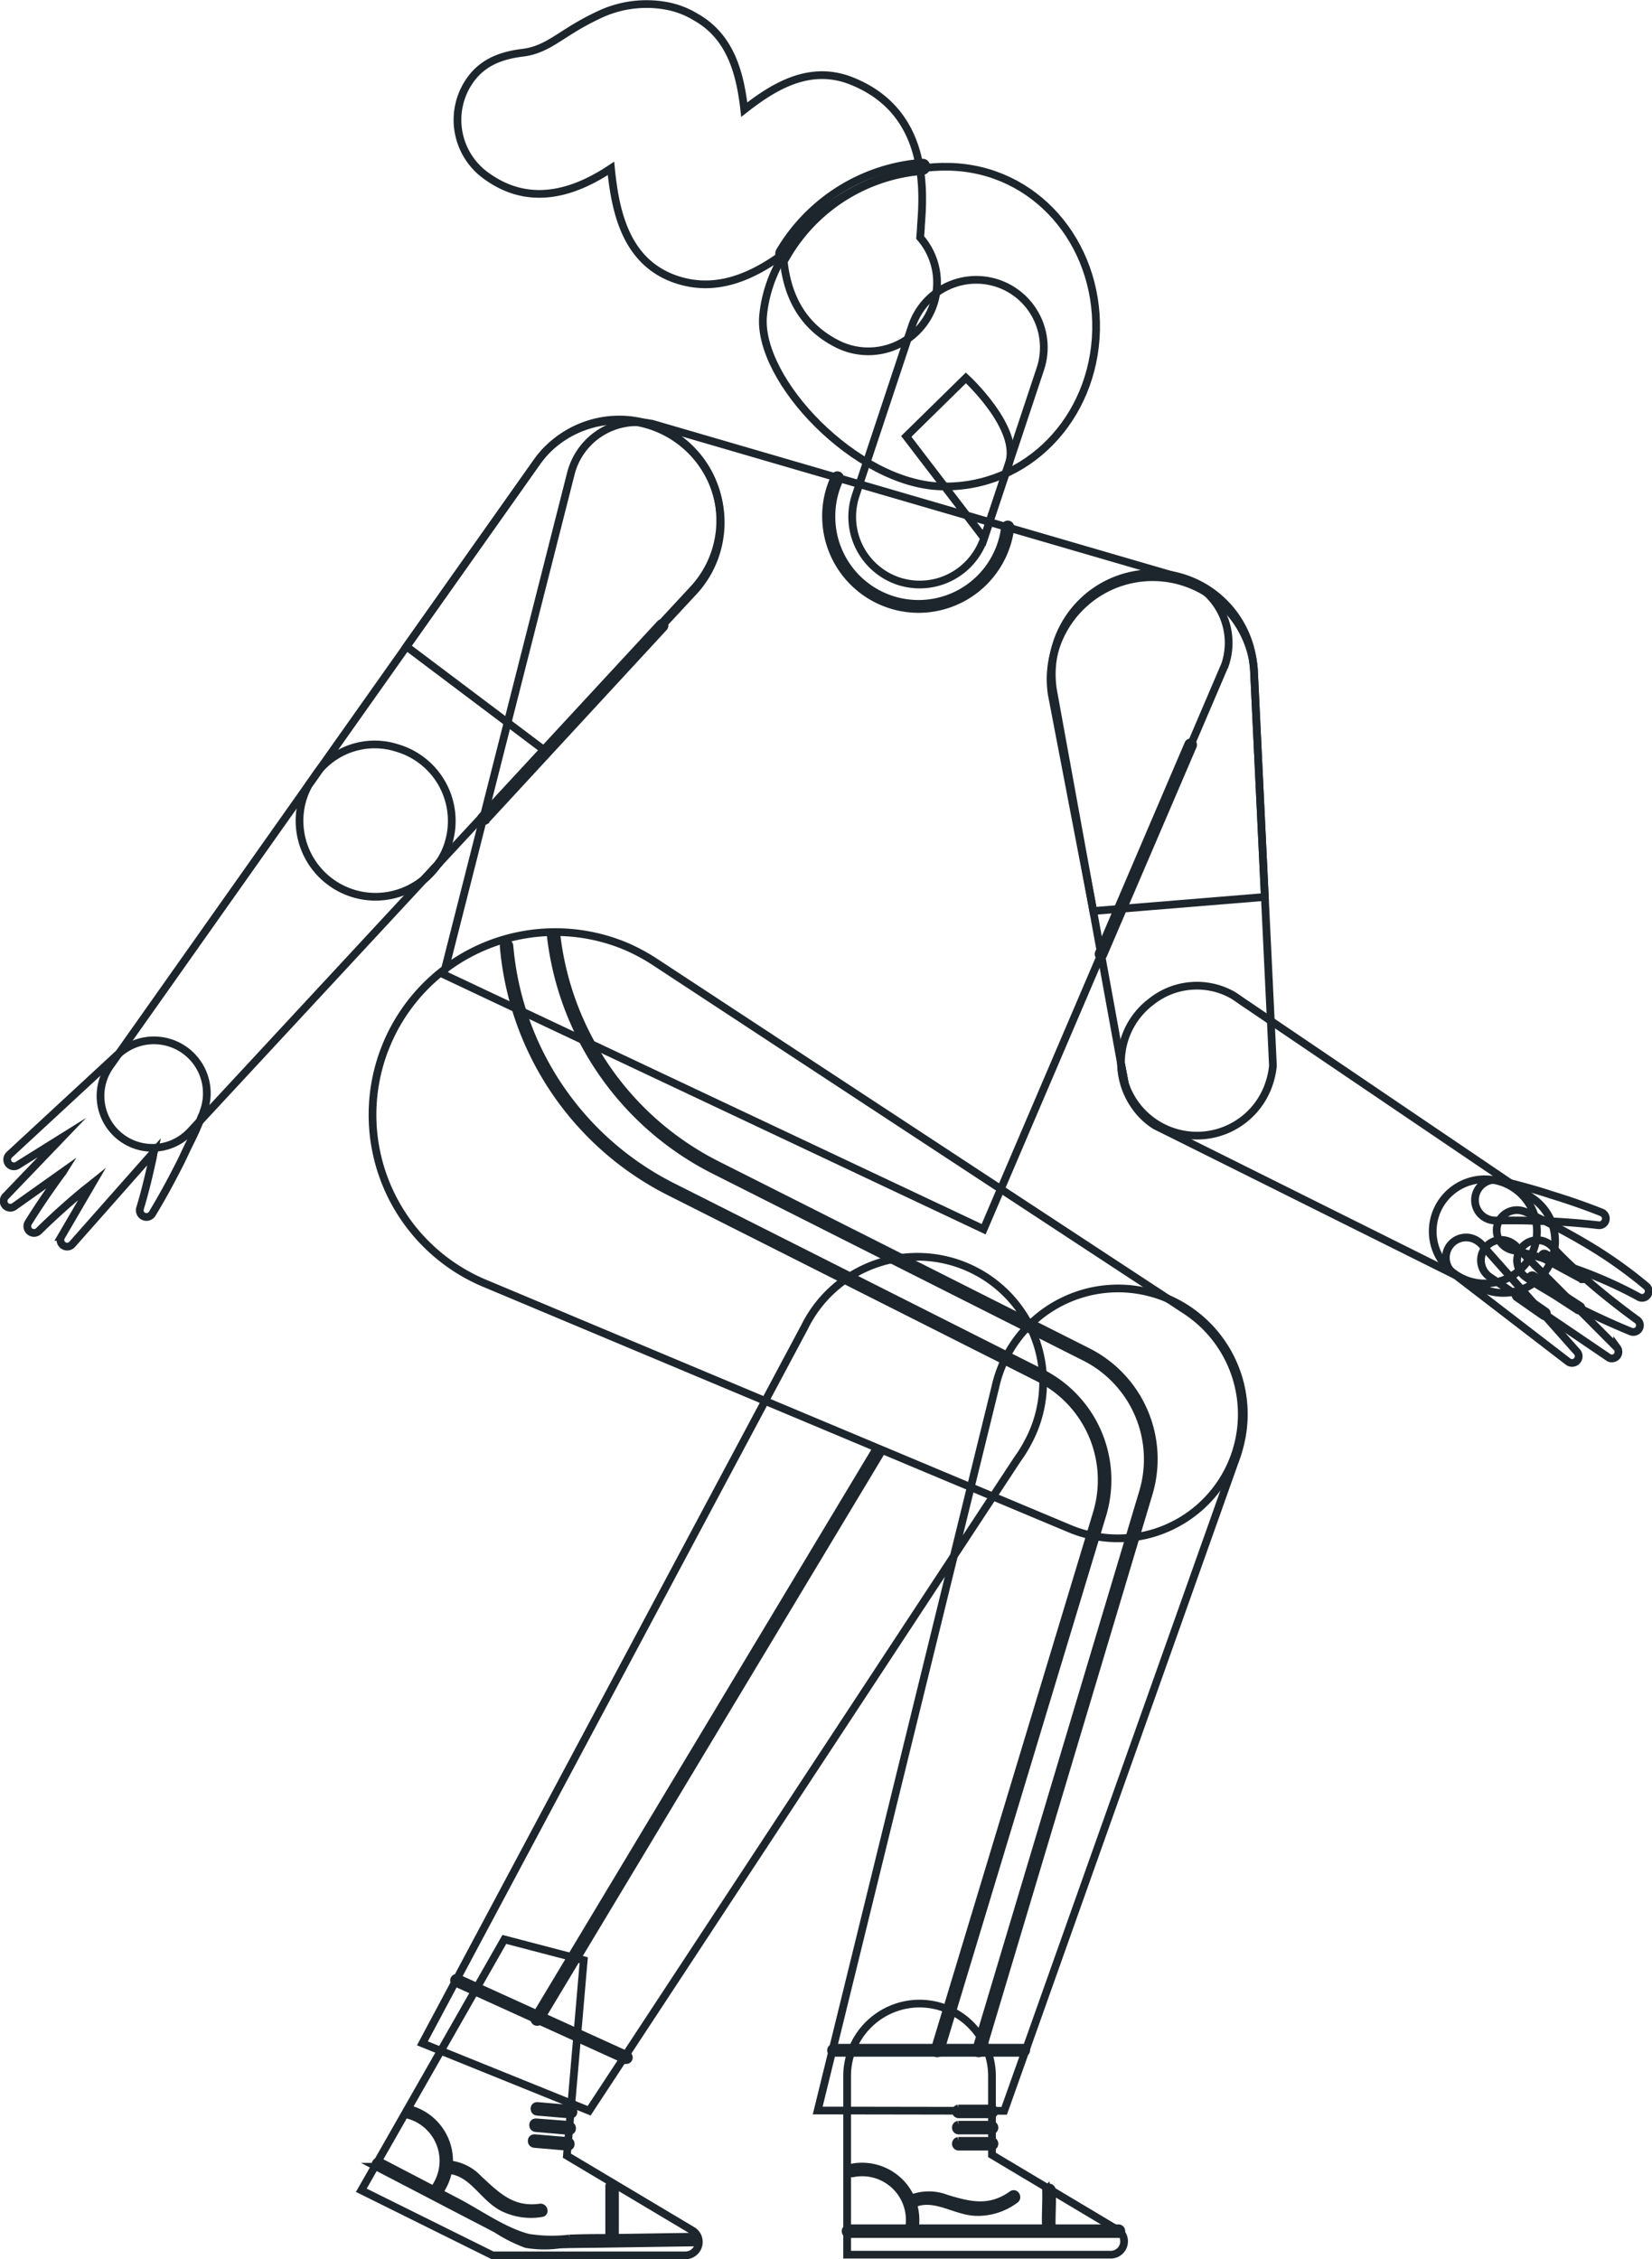 <svg id="OBJECTS" xmlns="http://www.w3.org/2000/svg" viewBox="0 0 213.93 292.6"><defs><style>.cls-1,.cls-2{fill:none;stroke:#1d262d;}.cls-1{stroke-miterlimit:10;}.cls-2{stroke-linecap:round;stroke-linejoin:round;stroke-width:0.75px;}</style></defs><title>shoe</title><path class="cls-1" d="M436.46,239.36,436,237A9.59,9.59,0,0,0,436.46,239.36Z" transform="translate(-290.81 -99.13)"/><path class="cls-1" d="M455.65,237.17l-.11-2.38-2.34-48.73a14.39,14.39,0,0,0-.2-1.72,13.08,13.08,0,1,0-25.73,4.7L436,237l.43,2.33a9.84,9.84,0,0,0,18.83-.2A9.92,9.92,0,0,0,455.65,237.17Z" transform="translate(-290.81 -99.13)"/><path class="cls-1" d="M489.25,254.3l-36.89-25c-.8-.52-1.41-1-2-1.34a9.46,9.46,0,0,0-10.43.87,9.84,9.84,0,0,0-2,13.77,9.12,9.12,0,0,0,2.49,2.32L442.6,246l39.89,19.88a6.72,6.72,0,0,0,6.76-11.58Z" transform="translate(-290.81 -99.13)"/><path class="cls-1" d="M427,189a13.21,13.21,0,0,1,26-4.62,14.39,14.39,0,0,1,.2,1.72l1.4,29.2-22.21,1.82Z" transform="translate(-290.81 -99.13)"/><path class="cls-1" d="M436,237l.43,2.33A9.59,9.59,0,0,1,436,237Z" transform="translate(-290.81 -99.13)"/><path class="cls-1" d="M488.34,256.08c1.48.66,2.81,1.33,4.17,2.05s2.68,1.46,4,2.25a58.16,58.16,0,0,1,7.44,5.28.85.85,0,0,1-1,1.4h0a55.67,55.67,0,0,0-8-3.56c-1.36-.49-2.74-.95-4.13-1.36s-2.81-.8-4.14-1.1h0a2.62,2.62,0,0,1,1.14-5.12A2.56,2.56,0,0,1,488.34,256.08Z" transform="translate(-290.81 -99.13)"/><path class="cls-1" d="M482.62,260.24l12.43,14a.86.86,0,0,1-1.16,1.25l-14.82-11.39a2.62,2.62,0,0,1,3.19-4.16A2.33,2.33,0,0,1,482.62,260.24Z" transform="translate(-290.81 -99.13)"/><path class="cls-1" d="M487.23,260.65l13,13.05,0,0A.86.86,0,0,1,499.2,275l-15.37-10.42a2.63,2.63,0,1,1,2.95-4.35,2.89,2.89,0,0,1,.37.31Z" transform="translate(-290.81 -99.13)"/><path class="cls-1" d="M491.89,260.65c.69.8,1.6,1.68,2.46,2.49s1.78,1.63,2.7,2.42q2.77,2.35,5.78,4.53a.86.86,0,0,1-.83,1.49c-2.32-.95-4.6-2-6.86-3.14q-1.69-.85-3.36-1.8c-1.13-.65-2.18-1.26-3.35-2.08h0a2.63,2.63,0,1,1,3-4.32A2.78,2.78,0,0,1,491.89,260.65Z" transform="translate(-290.81 -99.13)"/><path class="cls-1" d="M484.91,252c1.19.27,2.29.56,3.42.87s2.23.63,3.33,1q3.31,1,6.54,2.28a.86.86,0,0,1-.41,1.66h0c-2.24-.26-4.48-.43-6.71-.53-1.12,0-2.24-.07-3.36-.08s-2.25,0-3.3,0a2.64,2.64,0,0,1-.19-5.27,3,3,0,0,1,.67.06Z" transform="translate(-290.81 -99.13)"/><path class="cls-1" d="M489.12,261.64h0a6.75,6.75,0,0,1-9.06,3h0a6.76,6.76,0,0,1-3-9.06h0a6.76,6.76,0,0,1,9.07-3h0A6.74,6.74,0,0,1,489.12,261.64Z" transform="translate(-290.81 -99.13)"/><path class="cls-1" d="M495.29,268.86a.34.34,0,0,1-.17-.05l-6.06-3.94a.31.31,0,0,1,.34-.53l6.06,3.94a.32.32,0,0,1,.09.44A.31.31,0,0,1,495.29,268.86Z" transform="translate(-290.81 -99.13)"/><path class="cls-1" d="M495.76,264.77a.24.24,0,0,1-.15,0l-5-2.71a.32.32,0,0,1,.3-.56l5,2.72a.31.31,0,0,1-.14.59Z" transform="translate(-290.81 -99.13)"/><path class="cls-1" d="M490.86,269.61a.35.35,0,0,1-.18-.05l-3.5-2.44a.32.32,0,0,1,.36-.52L491,269a.32.32,0,0,1,.07.44A.29.29,0,0,1,490.86,269.61Z" transform="translate(-290.81 -99.13)"/><path class="cls-1" d="M443.51,173.9l-67.78-19.75a8.83,8.83,0,0,0-11,6.33l-16.47,64.85,69.93,33,31.27-73.13A8.83,8.83,0,0,0,443.51,173.9Z" transform="translate(-290.81 -99.13)"/><path class="cls-1" d="M409.88,358.62h0a9.39,9.39,0,0,0-9.37,9.39v23.13h34.14a1.73,1.73,0,0,0,1-3.14l-16.38-9.78V368A9.39,9.39,0,0,0,409.88,358.62Z" transform="translate(-290.81 -99.13)"/><path class="cls-1" d="M400.63,388.47H435.7a.38.38,0,0,0,0-.75H400.63a.38.38,0,0,0,0,.75Z" transform="translate(-290.81 -99.13)"/><path class="cls-1" d="M401.22,380.61a6.16,6.16,0,0,1,7.29,7.2c-.08.47.64.68.72.2a6.92,6.92,0,0,0-8.21-8.13c-.47.1-.27.82.2.73Z" transform="translate(-290.81 -99.13)"/><path class="cls-1" d="M419.27,372.21h-4.36a.38.38,0,0,0,0,.75h4.36a.38.38,0,0,0,0-.75Z" transform="translate(-290.81 -99.13)"/><path class="cls-1" d="M419.27,374.31h-4.36a.38.38,0,0,0,0,.75h4.36a.38.38,0,0,0,0-.75Z" transform="translate(-290.81 -99.13)"/><path class="cls-1" d="M419.27,376.4h-4.36a.38.38,0,0,0,0,.75h4.36a.38.38,0,0,0,0-.75Z" transform="translate(-290.81 -99.13)"/><path class="cls-1" d="M408.93,384.61c2.8-1.31,5.36.83,8.13,1a8.07,8.07,0,0,0,5.21-1.61c.39-.27,0-.93-.38-.65-2.89,2.05-5.4,1.47-8.5.53a6.29,6.29,0,0,0-4.84.1c-.44.2-.06.85.38.64Z" transform="translate(-290.81 -99.13)"/><path class="cls-1" d="M426.27,382.8c.06,1.67-.11,3.35,0,5a.38.38,0,0,0,.75,0c-.07-1.67.1-3.35,0-5,0-.48-.77-.49-.75,0Z" transform="translate(-290.81 -99.13)"/><path class="cls-1" d="M366.4,353l-10.28-2.69L337.6,382.8l17,8.43h25a1.74,1.74,0,0,0,1-3.14l-16.38-9.77Z" transform="translate(-290.81 -99.13)"/><path class="cls-1" d="M345.51,363.77,395,271a16.28,16.28,0,1,1,28.89,15,17,17,0,0,1-1.3,2.09L367.1,372.5Z" transform="translate(-290.81 -99.13)"/><path class="cls-1" d="M371.92,365.91a.35.35,0,0,1-.14,0l-22-10a.33.33,0,0,1,.27-.6l22,10a.33.33,0,0,1-.13.63Z" transform="translate(-290.81 -99.13)"/><path class="cls-1" d="M375.66,223.74l68.74,45.14a16.07,16.07,0,0,1-15,28.26l-75.84-31.81a23.66,23.66,0,0,1,18.3-43.64A24.67,24.67,0,0,1,375.66,223.74Z" transform="translate(-290.81 -99.13)"/><path class="cls-1" d="M396.7,372.47l23-93.68a16.28,16.28,0,1,1,31.71,7.38,17.69,17.69,0,0,1-.73,2.34l-29.83,84Z" transform="translate(-290.81 -99.13)"/><path class="cls-1" d="M339.59,379.75l10.35,5.39c1.72.9,3.45,1.78,5.17,2.69a19.57,19.57,0,0,0,3.85,1.94,14.08,14.08,0,0,0,4.3.06c1.74-.07,3.48-.06,5.23-.09l12.14-.18a.38.38,0,0,0,0-.75l-10.69.16c-1.8,0-3.6,0-5.4.08a19.57,19.57,0,0,1-5.3-.1c-3.2-.81-6.42-3.16-9.35-4.68L340,379.11c-.43-.23-.81.42-.38.64Z" transform="translate(-290.81 -99.13)"/><path class="cls-1" d="M343.74,373.05a6.17,6.17,0,0,1,3.11,9.83c-.29.39.36.76.65.38a6.93,6.93,0,0,0-3.56-10.93.37.37,0,0,0-.2.72Z" transform="translate(-290.81 -99.13)"/><path class="cls-1" d="M364.72,372.25l-4.34-.37c-.48,0-.48.71,0,.75l4.34.37c.48,0,.48-.71,0-.75Z" transform="translate(-290.81 -99.13)"/><path class="cls-1" d="M364.54,374.33,360.2,374c-.48,0-.48.71,0,.75l4.34.37c.48.05.48-.7,0-.75Z" transform="translate(-290.81 -99.13)"/><path class="cls-1" d="M364.36,376.42l-4.34-.37c-.48,0-.48.71,0,.75l4.34.37c.49,0,.48-.71,0-.75Z" transform="translate(-290.81 -99.13)"/><path class="cls-1" d="M348.72,380.17c3.21.13,4.55,3.43,7.1,4.8a8.15,8.15,0,0,0,5.13.79c.48-.06.27-.79-.2-.72-3.61.49-5.56-1.46-8-3.73a6,6,0,0,0-4.06-1.89c-.48,0-.48.73,0,.75Z" transform="translate(-290.81 -99.13)"/><path class="cls-1" d="M369.7,382.25c0,2.23,0,4.47,0,6.7a.38.38,0,0,0,.75,0c0-2.23,0-4.47,0-6.7a.38.38,0,0,0-.75,0Z" transform="translate(-290.81 -99.13)"/><path class="cls-1" d="M423.37,365H398.76a.33.33,0,0,1,0-.66h24.61a.33.33,0,0,1,0,.66Z" transform="translate(-290.81 -99.13)"/><path class="cls-1" d="M412.2,365.06l-.11,0a.38.38,0,0,1-.25-.47l21-69.47a14.82,14.82,0,0,0-7.5-17.52l-48-24.21a39.34,39.34,0,0,1-21.3-31.69.36.36,0,0,1,.34-.4.36.36,0,0,1,.4.34,38.59,38.59,0,0,0,20.9,31.08l48,24.21a15.56,15.56,0,0,1,7.88,18.41l-21,69.47A.36.36,0,0,1,412.2,365.06Z" transform="translate(-290.81 -99.13)"/><path class="cls-1" d="M417.57,365.06l-.11,0a.38.38,0,0,1-.25-.47l21.6-72.17a14.82,14.82,0,0,0-7.5-17.52l-48-24.21a39,39,0,0,1-21.18-30.39.38.38,0,0,1,.33-.42.37.37,0,0,1,.41.33A38.27,38.27,0,0,0,383.68,250l48,24.21a15.56,15.56,0,0,1,7.87,18.41l-21.59,72.17A.38.38,0,0,1,417.57,365.06Z" transform="translate(-290.81 -99.13)"/><path class="cls-1" d="M360.38,361a.46.46,0,0,1-.2-.05.38.38,0,0,1-.12-.52L404.15,287a.37.37,0,1,1,.64.39L360.7,360.77A.37.37,0,0,1,360.38,361Z" transform="translate(-290.81 -99.13)"/><path class="cls-1" d="M354.16,122.17c-.2-.13-.39-.27-.59-.42a8.91,8.91,0,0,1-1.72-12.46c1.66-2.19,4-3,6.64-3.33,2.39-.28,4-1.53,5.95-2.74a34.27,34.27,0,0,1,3.89-2.15,14.31,14.31,0,0,1,8.78-1.18,11.06,11.06,0,0,1,3.78,1.44c4.52,2.53,5.76,7.27,6.3,12,3.89-3.06,8.52-5.85,13.88-3.72,10.07,4,9.34,14.34,9,18.76,0,.45-.07,1-.1,1.52a8.9,8.9,0,0,1-10.66,13.82c-5.4-2.69-6.82-7.55-7.09-11.68-4,2.9-8.71,5.1-14,3.24-6.37-2.26-7.73-8.71-8.29-14.33C366.05,123.52,360.1,126.22,354.16,122.17Z" transform="translate(-290.81 -99.13)"/><path class="cls-1" d="M432.75,141.92c-.28,11.43-8.93,20.48-20,20.21S388.84,148.3,389.63,140c1.09-11.37,13.09-19.54,24.15-19.27S433,130.5,432.75,141.92Z" transform="translate(-290.81 -99.13)"/><path class="cls-1" d="M407.15,174.39h0a8.79,8.79,0,0,0,11.1-5.57l7.28-21.91A8.77,8.77,0,0,0,420,135.82h0a8.78,8.78,0,0,0-11.1,5.56l-7.28,21.91A8.78,8.78,0,0,0,407.15,174.39Z" transform="translate(-290.81 -99.13)"/><path class="cls-1" d="M415.89,148.07s7.09,6.5,5.57,11.1l-3.21,9.65-10.08-13.17Z" transform="translate(-290.81 -99.13)"/><path class="cls-1" d="M392.72,132.28a22.39,22.39,0,0,1,17.53-11c.69,0,.69-1.14,0-1.08a23.52,23.52,0,0,0-18.47,11.49.54.54,0,0,0,.94.55Z" transform="translate(-290.81 -99.13)"/><path class="cls-1" d="M345.8,212.94l1.61-1.74A9.87,9.87,0,0,1,345.8,212.94Z" transform="translate(-290.81 -99.13)"/><path class="cls-1" d="M330.79,200.77l1.37-1.94L360.32,159a14,14,0,0,1,1.09-1.35,13.08,13.08,0,0,1,19.18,17.79L347.41,211.2l-1.61,1.74A9.84,9.84,0,0,1,330,202.65,10.74,10.74,0,0,1,330.79,200.77Z" transform="translate(-290.81 -99.13)"/><path class="cls-1" d="M305.08,237.16l25.71-36.39c.57-.76,1-1.43,1.37-1.94A9.47,9.47,0,0,1,342.22,196a9.84,9.84,0,0,1,6.7,12.2,8.85,8.85,0,0,1-1.51,3l-1.61,1.74-30.3,32.67a6.72,6.72,0,0,1-10.42-8.45Z" transform="translate(-290.81 -99.13)"/><path class="cls-1" d="M317.17,243.09a6.85,6.85,0,0,0-11-7.47,2,2,0,0,0-.23.18L292,248.7a.87.87,0,0,0,1.05,1.37l5.78-3.61-7.31,7.62a.88.88,0,0,0-.08,1.11.87.87,0,0,0,1.21.2h0l6.3-4.47c-.05.08-.11.15-.17.23q-2.28,3.09-4.3,6.33a.87.87,0,0,0,1.35,1.08c1.78-1.75,3.63-3.42,5.52-5,.45-.38.92-.73,1.38-1.1l-4,6.86a.87.87,0,0,0,1.4,1h0l10.61-12c-.05.23-.09.46-.13.69-.48,2.22-1,4.43-1.67,6.63h0a.87.87,0,0,0,1.58.69c1.21-2,2.34-4.06,3.4-6.15.53-1,1-2.11,1.54-3.17s1-2.13,1.45-3.27v0A2.76,2.76,0,0,0,317.17,243.09Z" transform="translate(-290.81 -99.13)"/><path class="cls-1" d="M380.86,175.51a13.21,13.21,0,0,0-19.45-17.87,14,14,0,0,0-1.09,1.35l-16.87,23.87,18,13.55Z" transform="translate(-290.81 -99.13)"/><path class="cls-1" d="M347.41,211.2l-1.61,1.74A9.87,9.87,0,0,0,347.41,211.2Z" transform="translate(-290.81 -99.13)"/><path class="cls-1" d="M433.4,223l-.13,0a.33.33,0,0,1-.17-.43l11.59-27.09a.33.33,0,0,1,.43-.18.33.33,0,0,1,.17.43L433.7,222.76A.31.31,0,0,1,433.4,223Z" transform="translate(-290.81 -99.13)"/><path class="cls-1" d="M353.42,205.47a.4.4,0,0,1-.23-.08.33.33,0,0,1,0-.47l23.12-25a.32.32,0,0,1,.46,0,.33.33,0,0,1,0,.46l-23.12,25.05A.34.34,0,0,1,353.42,205.47Z" transform="translate(-290.81 -99.13)"/><path class="cls-1" d="M409.78,178a12,12,0,0,1-12-12,11.77,11.77,0,0,1,1.14-5.1.35.35,0,1,1,.63.3,11.15,11.15,0,0,0-1.07,4.8,11.28,11.28,0,0,0,22.48,1.4.35.35,0,1,1,.69.09A12,12,0,0,1,409.78,178Z" transform="translate(-290.81 -99.13)"/><path class="cls-2" d="M332.44,181.92" transform="translate(-290.81 -99.13)"/></svg>